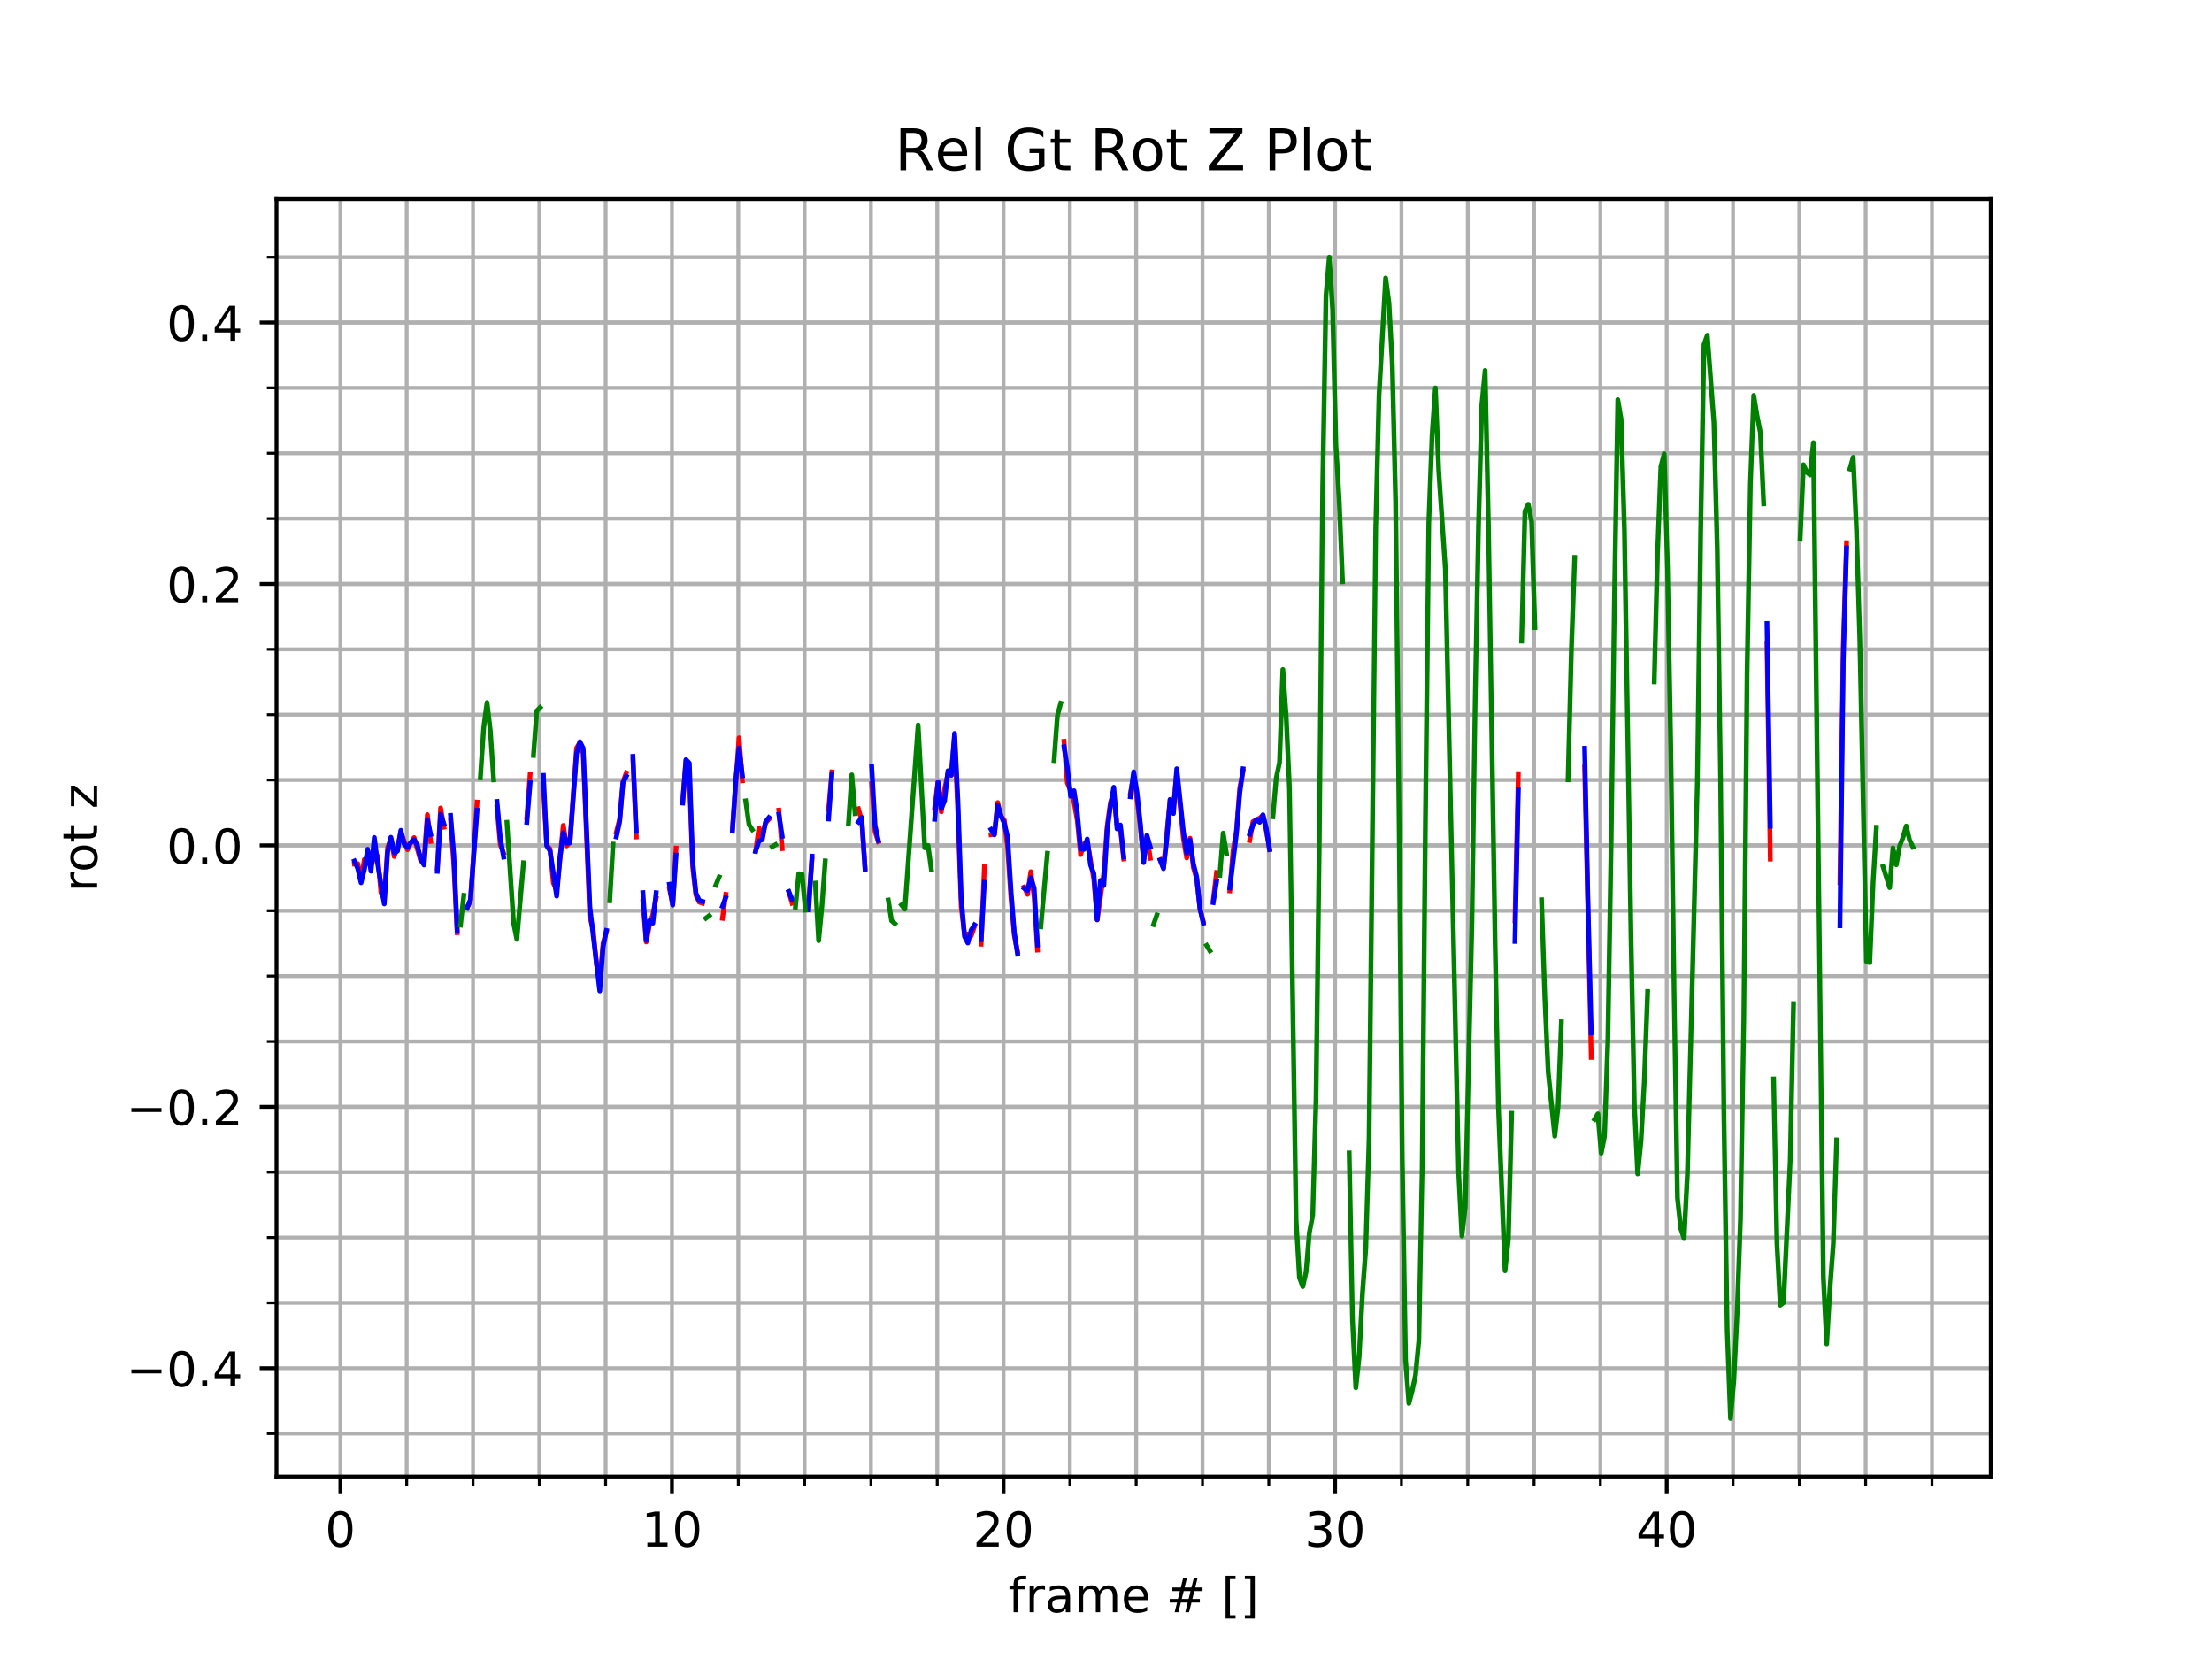 <?xml version="1.0" encoding="utf-8" standalone="no"?>
<!DOCTYPE svg PUBLIC "-//W3C//DTD SVG 1.1//EN"
  "http://www.w3.org/Graphics/SVG/1.1/DTD/svg11.dtd">
<!-- Created with matplotlib (http://matplotlib.org/) -->
<svg height="345.6pt" version="1.1" viewBox="0 0 460.8 345.6" width="460.8pt" xmlns="http://www.w3.org/2000/svg" xmlns:xlink="http://www.w3.org/1999/xlink">
 <defs>
  <style type="text/css">
*{stroke-linecap:butt;stroke-linejoin:round;}
  </style>
 </defs>
 <g id="figure_1">
  <g id="patch_1">
   <path d="M 0 345.6 
L 460.8 345.6 
L 460.8 0 
L 0 0 
z
" style="fill:#ffffff;"/>
  </g>
  <g id="axes_1">
   <g id="patch_2">
    <path d="M 57.6 307.584 
L 414.72 307.584 
L 414.72 41.472 
L 57.6 41.472 
z
" style="fill:#ffffff;"/>
   </g>
   <g id="matplotlib.axis_1">
    <g id="xtick_1">
     <g id="line2d_1">
      <path clip-path="url(#pcfa38ef8a1)" d="M 70.908 307.584 
L 70.908 41.472 
" style="fill:none;stroke:#b0b0b0;stroke-linecap:square;stroke-width:0.8;"/>
     </g>
     <g id="line2d_2">
      <defs>
       <path d="M 0 0 
L 0 3.5 
" id="mbe4651a241" style="stroke:#000000;stroke-width:0.8;"/>
      </defs>
      <g>
       <use style="stroke:#000000;stroke-width:0.8;" x="70.908" xlink:href="#mbe4651a241" y="307.584"/>
      </g>
     </g>
     <g id="text_1">
      <!-- 0 -->
      <defs>
       <path d="M 31.781 66.406 
Q 24.172 66.406 20.328 58.906 
Q 16.5 51.422 16.5 36.375 
Q 16.5 21.391 20.328 13.891 
Q 24.172 6.391 31.781 6.391 
Q 39.453 6.391 43.281 13.891 
Q 47.125 21.391 47.125 36.375 
Q 47.125 51.422 43.281 58.906 
Q 39.453 66.406 31.781 66.406 
z
M 31.781 74.219 
Q 44.047 74.219 50.516 64.516 
Q 56.984 54.828 56.984 36.375 
Q 56.984 17.969 50.516 8.266 
Q 44.047 -1.422 31.781 -1.422 
Q 19.531 -1.422 13.062 8.266 
Q 6.594 17.969 6.594 36.375 
Q 6.594 54.828 13.062 64.516 
Q 19.531 74.219 31.781 74.219 
z
" id="DejaVuSans-30"/>
      </defs>
      <g transform="translate(67.726 322.182)scale(0.1 -0.1)">
       <use xlink:href="#DejaVuSans-30"/>
      </g>
     </g>
    </g>
    <g id="xtick_2">
     <g id="line2d_3">
      <path clip-path="url(#pcfa38ef8a1)" d="M 139.982 307.584 
L 139.982 41.472 
" style="fill:none;stroke:#b0b0b0;stroke-linecap:square;stroke-width:0.8;"/>
     </g>
     <g id="line2d_4">
      <g>
       <use style="stroke:#000000;stroke-width:0.8;" x="139.982" xlink:href="#mbe4651a241" y="307.584"/>
      </g>
     </g>
     <g id="text_2">
      <!-- 10 -->
      <defs>
       <path d="M 12.406 8.297 
L 28.516 8.297 
L 28.516 63.922 
L 10.984 60.406 
L 10.984 69.391 
L 28.422 72.906 
L 38.281 72.906 
L 38.281 8.297 
L 54.391 8.297 
L 54.391 0 
L 12.406 0 
z
" id="DejaVuSans-31"/>
      </defs>
      <g transform="translate(133.619 322.182)scale(0.1 -0.1)">
       <use xlink:href="#DejaVuSans-31"/>
       <use x="63.623" xlink:href="#DejaVuSans-30"/>
      </g>
     </g>
    </g>
    <g id="xtick_3">
     <g id="line2d_5">
      <path clip-path="url(#pcfa38ef8a1)" d="M 209.056 307.584 
L 209.056 41.472 
" style="fill:none;stroke:#b0b0b0;stroke-linecap:square;stroke-width:0.8;"/>
     </g>
     <g id="line2d_6">
      <g>
       <use style="stroke:#000000;stroke-width:0.8;" x="209.056" xlink:href="#mbe4651a241" y="307.584"/>
      </g>
     </g>
     <g id="text_3">
      <!-- 20 -->
      <defs>
       <path d="M 19.188 8.297 
L 53.609 8.297 
L 53.609 0 
L 7.328 0 
L 7.328 8.297 
Q 12.938 14.109 22.625 23.891 
Q 32.328 33.688 34.812 36.531 
Q 39.547 41.844 41.422 45.531 
Q 43.312 49.219 43.312 52.781 
Q 43.312 58.594 39.234 62.25 
Q 35.156 65.922 28.609 65.922 
Q 23.969 65.922 18.812 64.312 
Q 13.672 62.703 7.812 59.422 
L 7.812 69.391 
Q 13.766 71.781 18.938 73 
Q 24.125 74.219 28.422 74.219 
Q 39.75 74.219 46.484 68.547 
Q 53.219 62.891 53.219 53.422 
Q 53.219 48.922 51.531 44.891 
Q 49.859 40.875 45.406 35.406 
Q 44.188 33.984 37.641 27.219 
Q 31.109 20.453 19.188 8.297 
z
" id="DejaVuSans-32"/>
      </defs>
      <g transform="translate(202.694 322.182)scale(0.1 -0.1)">
       <use xlink:href="#DejaVuSans-32"/>
       <use x="63.623" xlink:href="#DejaVuSans-30"/>
      </g>
     </g>
    </g>
    <g id="xtick_4">
     <g id="line2d_7">
      <path clip-path="url(#pcfa38ef8a1)" d="M 278.131 307.584 
L 278.131 41.472 
" style="fill:none;stroke:#b0b0b0;stroke-linecap:square;stroke-width:0.8;"/>
     </g>
     <g id="line2d_8">
      <g>
       <use style="stroke:#000000;stroke-width:0.8;" x="278.131" xlink:href="#mbe4651a241" y="307.584"/>
      </g>
     </g>
     <g id="text_4">
      <!-- 30 -->
      <defs>
       <path d="M 40.578 39.312 
Q 47.656 37.797 51.625 33 
Q 55.609 28.219 55.609 21.188 
Q 55.609 10.406 48.188 4.484 
Q 40.766 -1.422 27.094 -1.422 
Q 22.516 -1.422 17.656 -0.516 
Q 12.797 0.391 7.625 2.203 
L 7.625 11.719 
Q 11.719 9.328 16.594 8.109 
Q 21.484 6.891 26.812 6.891 
Q 36.078 6.891 40.938 10.547 
Q 45.797 14.203 45.797 21.188 
Q 45.797 27.641 41.281 31.266 
Q 36.766 34.906 28.719 34.906 
L 20.219 34.906 
L 20.219 43.016 
L 29.109 43.016 
Q 36.375 43.016 40.234 45.922 
Q 44.094 48.828 44.094 54.297 
Q 44.094 59.906 40.109 62.906 
Q 36.141 65.922 28.719 65.922 
Q 24.656 65.922 20.016 65.031 
Q 15.375 64.156 9.812 62.312 
L 9.812 71.094 
Q 15.438 72.656 20.344 73.438 
Q 25.25 74.219 29.594 74.219 
Q 40.828 74.219 47.359 69.109 
Q 53.906 64.016 53.906 55.328 
Q 53.906 49.266 50.438 45.094 
Q 46.969 40.922 40.578 39.312 
z
" id="DejaVuSans-33"/>
      </defs>
      <g transform="translate(271.768 322.182)scale(0.1 -0.1)">
       <use xlink:href="#DejaVuSans-33"/>
       <use x="63.623" xlink:href="#DejaVuSans-30"/>
      </g>
     </g>
    </g>
    <g id="xtick_5">
     <g id="line2d_9">
      <path clip-path="url(#pcfa38ef8a1)" d="M 347.205 307.584 
L 347.205 41.472 
" style="fill:none;stroke:#b0b0b0;stroke-linecap:square;stroke-width:0.8;"/>
     </g>
     <g id="line2d_10">
      <g>
       <use style="stroke:#000000;stroke-width:0.8;" x="347.205" xlink:href="#mbe4651a241" y="307.584"/>
      </g>
     </g>
     <g id="text_5">
      <!-- 40 -->
      <defs>
       <path d="M 37.797 64.312 
L 12.891 25.391 
L 37.797 25.391 
z
M 35.203 72.906 
L 47.609 72.906 
L 47.609 25.391 
L 58.016 25.391 
L 58.016 17.188 
L 47.609 17.188 
L 47.609 0 
L 37.797 0 
L 37.797 17.188 
L 4.891 17.188 
L 4.891 26.703 
z
" id="DejaVuSans-34"/>
      </defs>
      <g transform="translate(340.843 322.182)scale(0.1 -0.1)">
       <use xlink:href="#DejaVuSans-34"/>
       <use x="63.623" xlink:href="#DejaVuSans-30"/>
      </g>
     </g>
    </g>
    <g id="xtick_6">
     <g id="line2d_11">
      <path clip-path="url(#pcfa38ef8a1)" d="M 84.722 307.584 
L 84.722 41.472 
" style="fill:none;stroke:#b0b0b0;stroke-linecap:square;stroke-width:0.8;"/>
     </g>
     <g id="line2d_12">
      <defs>
       <path d="M 0 0 
L 0 2 
" id="m35c9cdc1fa" style="stroke:#000000;stroke-width:0.6;"/>
      </defs>
      <g>
       <use style="stroke:#000000;stroke-width:0.6;" x="84.722" xlink:href="#m35c9cdc1fa" y="307.584"/>
      </g>
     </g>
    </g>
    <g id="xtick_7">
     <g id="line2d_13">
      <path clip-path="url(#pcfa38ef8a1)" d="M 98.537 307.584 
L 98.537 41.472 
" style="fill:none;stroke:#b0b0b0;stroke-linecap:square;stroke-width:0.8;"/>
     </g>
     <g id="line2d_14">
      <g>
       <use style="stroke:#000000;stroke-width:0.6;" x="98.537" xlink:href="#m35c9cdc1fa" y="307.584"/>
      </g>
     </g>
    </g>
    <g id="xtick_8">
     <g id="line2d_15">
      <path clip-path="url(#pcfa38ef8a1)" d="M 112.352 307.584 
L 112.352 41.472 
" style="fill:none;stroke:#b0b0b0;stroke-linecap:square;stroke-width:0.8;"/>
     </g>
     <g id="line2d_16">
      <g>
       <use style="stroke:#000000;stroke-width:0.6;" x="112.352" xlink:href="#m35c9cdc1fa" y="307.584"/>
      </g>
     </g>
    </g>
    <g id="xtick_9">
     <g id="line2d_17">
      <path clip-path="url(#pcfa38ef8a1)" d="M 126.167 307.584 
L 126.167 41.472 
" style="fill:none;stroke:#b0b0b0;stroke-linecap:square;stroke-width:0.8;"/>
     </g>
     <g id="line2d_18">
      <g>
       <use style="stroke:#000000;stroke-width:0.6;" x="126.167" xlink:href="#m35c9cdc1fa" y="307.584"/>
      </g>
     </g>
    </g>
    <g id="xtick_10">
     <g id="line2d_19">
      <path clip-path="url(#pcfa38ef8a1)" d="M 153.797 307.584 
L 153.797 41.472 
" style="fill:none;stroke:#b0b0b0;stroke-linecap:square;stroke-width:0.8;"/>
     </g>
     <g id="line2d_20">
      <g>
       <use style="stroke:#000000;stroke-width:0.6;" x="153.797" xlink:href="#m35c9cdc1fa" y="307.584"/>
      </g>
     </g>
    </g>
    <g id="xtick_11">
     <g id="line2d_21">
      <path clip-path="url(#pcfa38ef8a1)" d="M 167.612 307.584 
L 167.612 41.472 
" style="fill:none;stroke:#b0b0b0;stroke-linecap:square;stroke-width:0.8;"/>
     </g>
     <g id="line2d_22">
      <g>
       <use style="stroke:#000000;stroke-width:0.6;" x="167.612" xlink:href="#m35c9cdc1fa" y="307.584"/>
      </g>
     </g>
    </g>
    <g id="xtick_12">
     <g id="line2d_23">
      <path clip-path="url(#pcfa38ef8a1)" d="M 181.427 307.584 
L 181.427 41.472 
" style="fill:none;stroke:#b0b0b0;stroke-linecap:square;stroke-width:0.8;"/>
     </g>
     <g id="line2d_24">
      <g>
       <use style="stroke:#000000;stroke-width:0.6;" x="181.427" xlink:href="#m35c9cdc1fa" y="307.584"/>
      </g>
     </g>
    </g>
    <g id="xtick_13">
     <g id="line2d_25">
      <path clip-path="url(#pcfa38ef8a1)" d="M 195.241 307.584 
L 195.241 41.472 
" style="fill:none;stroke:#b0b0b0;stroke-linecap:square;stroke-width:0.8;"/>
     </g>
     <g id="line2d_26">
      <g>
       <use style="stroke:#000000;stroke-width:0.6;" x="195.241" xlink:href="#m35c9cdc1fa" y="307.584"/>
      </g>
     </g>
    </g>
    <g id="xtick_14">
     <g id="line2d_27">
      <path clip-path="url(#pcfa38ef8a1)" d="M 222.871 307.584 
L 222.871 41.472 
" style="fill:none;stroke:#b0b0b0;stroke-linecap:square;stroke-width:0.8;"/>
     </g>
     <g id="line2d_28">
      <g>
       <use style="stroke:#000000;stroke-width:0.6;" x="222.871" xlink:href="#m35c9cdc1fa" y="307.584"/>
      </g>
     </g>
    </g>
    <g id="xtick_15">
     <g id="line2d_29">
      <path clip-path="url(#pcfa38ef8a1)" d="M 236.686 307.584 
L 236.686 41.472 
" style="fill:none;stroke:#b0b0b0;stroke-linecap:square;stroke-width:0.8;"/>
     </g>
     <g id="line2d_30">
      <g>
       <use style="stroke:#000000;stroke-width:0.6;" x="236.686" xlink:href="#m35c9cdc1fa" y="307.584"/>
      </g>
     </g>
    </g>
    <g id="xtick_16">
     <g id="line2d_31">
      <path clip-path="url(#pcfa38ef8a1)" d="M 250.501 307.584 
L 250.501 41.472 
" style="fill:none;stroke:#b0b0b0;stroke-linecap:square;stroke-width:0.8;"/>
     </g>
     <g id="line2d_32">
      <g>
       <use style="stroke:#000000;stroke-width:0.6;" x="250.501" xlink:href="#m35c9cdc1fa" y="307.584"/>
      </g>
     </g>
    </g>
    <g id="xtick_17">
     <g id="line2d_33">
      <path clip-path="url(#pcfa38ef8a1)" d="M 264.316 307.584 
L 264.316 41.472 
" style="fill:none;stroke:#b0b0b0;stroke-linecap:square;stroke-width:0.8;"/>
     </g>
     <g id="line2d_34">
      <g>
       <use style="stroke:#000000;stroke-width:0.6;" x="264.316" xlink:href="#m35c9cdc1fa" y="307.584"/>
      </g>
     </g>
    </g>
    <g id="xtick_18">
     <g id="line2d_35">
      <path clip-path="url(#pcfa38ef8a1)" d="M 291.946 307.584 
L 291.946 41.472 
" style="fill:none;stroke:#b0b0b0;stroke-linecap:square;stroke-width:0.8;"/>
     </g>
     <g id="line2d_36">
      <g>
       <use style="stroke:#000000;stroke-width:0.6;" x="291.946" xlink:href="#m35c9cdc1fa" y="307.584"/>
      </g>
     </g>
    </g>
    <g id="xtick_19">
     <g id="line2d_37">
      <path clip-path="url(#pcfa38ef8a1)" d="M 305.76 307.584 
L 305.76 41.472 
" style="fill:none;stroke:#b0b0b0;stroke-linecap:square;stroke-width:0.8;"/>
     </g>
     <g id="line2d_38">
      <g>
       <use style="stroke:#000000;stroke-width:0.6;" x="305.76" xlink:href="#m35c9cdc1fa" y="307.584"/>
      </g>
     </g>
    </g>
    <g id="xtick_20">
     <g id="line2d_39">
      <path clip-path="url(#pcfa38ef8a1)" d="M 319.575 307.584 
L 319.575 41.472 
" style="fill:none;stroke:#b0b0b0;stroke-linecap:square;stroke-width:0.8;"/>
     </g>
     <g id="line2d_40">
      <g>
       <use style="stroke:#000000;stroke-width:0.6;" x="319.575" xlink:href="#m35c9cdc1fa" y="307.584"/>
      </g>
     </g>
    </g>
    <g id="xtick_21">
     <g id="line2d_41">
      <path clip-path="url(#pcfa38ef8a1)" d="M 333.39 307.584 
L 333.39 41.472 
" style="fill:none;stroke:#b0b0b0;stroke-linecap:square;stroke-width:0.8;"/>
     </g>
     <g id="line2d_42">
      <g>
       <use style="stroke:#000000;stroke-width:0.6;" x="333.39" xlink:href="#m35c9cdc1fa" y="307.584"/>
      </g>
     </g>
    </g>
    <g id="xtick_22">
     <g id="line2d_43">
      <path clip-path="url(#pcfa38ef8a1)" d="M 361.02 307.584 
L 361.02 41.472 
" style="fill:none;stroke:#b0b0b0;stroke-linecap:square;stroke-width:0.8;"/>
     </g>
     <g id="line2d_44">
      <g>
       <use style="stroke:#000000;stroke-width:0.6;" x="361.02" xlink:href="#m35c9cdc1fa" y="307.584"/>
      </g>
     </g>
    </g>
    <g id="xtick_23">
     <g id="line2d_45">
      <path clip-path="url(#pcfa38ef8a1)" d="M 374.835 307.584 
L 374.835 41.472 
" style="fill:none;stroke:#b0b0b0;stroke-linecap:square;stroke-width:0.8;"/>
     </g>
     <g id="line2d_46">
      <g>
       <use style="stroke:#000000;stroke-width:0.6;" x="374.835" xlink:href="#m35c9cdc1fa" y="307.584"/>
      </g>
     </g>
    </g>
    <g id="xtick_24">
     <g id="line2d_47">
      <path clip-path="url(#pcfa38ef8a1)" d="M 388.65 307.584 
L 388.65 41.472 
" style="fill:none;stroke:#b0b0b0;stroke-linecap:square;stroke-width:0.8;"/>
     </g>
     <g id="line2d_48">
      <g>
       <use style="stroke:#000000;stroke-width:0.6;" x="388.65" xlink:href="#m35c9cdc1fa" y="307.584"/>
      </g>
     </g>
    </g>
    <g id="xtick_25">
     <g id="line2d_49">
      <path clip-path="url(#pcfa38ef8a1)" d="M 402.464 307.584 
L 402.464 41.472 
" style="fill:none;stroke:#b0b0b0;stroke-linecap:square;stroke-width:0.8;"/>
     </g>
     <g id="line2d_50">
      <g>
       <use style="stroke:#000000;stroke-width:0.6;" x="402.464" xlink:href="#m35c9cdc1fa" y="307.584"/>
      </g>
     </g>
    </g>
    <g id="text_6">
     <!-- frame # [] -->
     <defs>
      <path d="M 37.109 75.984 
L 37.109 68.5 
L 28.516 68.5 
Q 23.688 68.5 21.797 66.547 
Q 19.922 64.594 19.922 59.516 
L 19.922 54.688 
L 34.719 54.688 
L 34.719 47.703 
L 19.922 47.703 
L 19.922 0 
L 10.891 0 
L 10.891 47.703 
L 2.297 47.703 
L 2.297 54.688 
L 10.891 54.688 
L 10.891 58.5 
Q 10.891 67.625 15.141 71.797 
Q 19.391 75.984 28.609 75.984 
z
" id="DejaVuSans-66"/>
      <path d="M 41.109 46.297 
Q 39.594 47.172 37.812 47.578 
Q 36.031 48 33.891 48 
Q 26.266 48 22.188 43.047 
Q 18.109 38.094 18.109 28.812 
L 18.109 0 
L 9.078 0 
L 9.078 54.688 
L 18.109 54.688 
L 18.109 46.188 
Q 20.953 51.172 25.484 53.578 
Q 30.031 56 36.531 56 
Q 37.453 56 38.578 55.875 
Q 39.703 55.766 41.062 55.516 
z
" id="DejaVuSans-72"/>
      <path d="M 34.281 27.484 
Q 23.391 27.484 19.188 25 
Q 14.984 22.516 14.984 16.5 
Q 14.984 11.719 18.141 8.906 
Q 21.297 6.109 26.703 6.109 
Q 34.188 6.109 38.703 11.406 
Q 43.219 16.703 43.219 25.484 
L 43.219 27.484 
z
M 52.203 31.203 
L 52.203 0 
L 43.219 0 
L 43.219 8.297 
Q 40.141 3.328 35.547 0.953 
Q 30.953 -1.422 24.312 -1.422 
Q 15.922 -1.422 10.953 3.297 
Q 6 8.016 6 15.922 
Q 6 25.141 12.172 29.828 
Q 18.359 34.516 30.609 34.516 
L 43.219 34.516 
L 43.219 35.406 
Q 43.219 41.609 39.141 45 
Q 35.062 48.391 27.688 48.391 
Q 23 48.391 18.547 47.266 
Q 14.109 46.141 10.016 43.891 
L 10.016 52.203 
Q 14.938 54.109 19.578 55.047 
Q 24.219 56 28.609 56 
Q 40.484 56 46.344 49.844 
Q 52.203 43.703 52.203 31.203 
z
" id="DejaVuSans-61"/>
      <path d="M 52 44.188 
Q 55.375 50.25 60.062 53.125 
Q 64.75 56 71.094 56 
Q 79.641 56 84.281 50.016 
Q 88.922 44.047 88.922 33.016 
L 88.922 0 
L 79.891 0 
L 79.891 32.719 
Q 79.891 40.578 77.094 44.375 
Q 74.312 48.188 68.609 48.188 
Q 61.625 48.188 57.562 43.547 
Q 53.516 38.922 53.516 30.906 
L 53.516 0 
L 44.484 0 
L 44.484 32.719 
Q 44.484 40.625 41.703 44.406 
Q 38.922 48.188 33.109 48.188 
Q 26.219 48.188 22.156 43.531 
Q 18.109 38.875 18.109 30.906 
L 18.109 0 
L 9.078 0 
L 9.078 54.688 
L 18.109 54.688 
L 18.109 46.188 
Q 21.188 51.219 25.484 53.609 
Q 29.781 56 35.688 56 
Q 41.656 56 45.828 52.969 
Q 50 49.953 52 44.188 
z
" id="DejaVuSans-6d"/>
      <path d="M 56.203 29.594 
L 56.203 25.203 
L 14.891 25.203 
Q 15.484 15.922 20.484 11.062 
Q 25.484 6.203 34.422 6.203 
Q 39.594 6.203 44.453 7.469 
Q 49.312 8.734 54.109 11.281 
L 54.109 2.781 
Q 49.266 0.734 44.188 -0.344 
Q 39.109 -1.422 33.891 -1.422 
Q 20.797 -1.422 13.156 6.188 
Q 5.516 13.812 5.516 26.812 
Q 5.516 40.234 12.766 48.109 
Q 20.016 56 32.328 56 
Q 43.359 56 49.781 48.891 
Q 56.203 41.797 56.203 29.594 
z
M 47.219 32.234 
Q 47.125 39.594 43.094 43.984 
Q 39.062 48.391 32.422 48.391 
Q 24.906 48.391 20.391 44.141 
Q 15.875 39.891 15.188 32.172 
z
" id="DejaVuSans-65"/>
      <path id="DejaVuSans-20"/>
      <path d="M 51.125 44 
L 36.922 44 
L 32.812 27.688 
L 47.125 27.688 
z
M 43.797 71.781 
L 38.719 51.516 
L 52.984 51.516 
L 58.109 71.781 
L 65.922 71.781 
L 60.891 51.516 
L 76.125 51.516 
L 76.125 44 
L 58.984 44 
L 54.984 27.688 
L 70.516 27.688 
L 70.516 20.219 
L 53.078 20.219 
L 48 0 
L 40.188 0 
L 45.219 20.219 
L 30.906 20.219 
L 25.875 0 
L 18.016 0 
L 23.094 20.219 
L 7.719 20.219 
L 7.719 27.688 
L 24.906 27.688 
L 29 44 
L 13.281 44 
L 13.281 51.516 
L 30.906 51.516 
L 35.891 71.781 
z
" id="DejaVuSans-23"/>
      <path d="M 8.594 75.984 
L 29.297 75.984 
L 29.297 69 
L 17.578 69 
L 17.578 -6.203 
L 29.297 -6.203 
L 29.297 -13.188 
L 8.594 -13.188 
z
" id="DejaVuSans-5b"/>
      <path d="M 30.422 75.984 
L 30.422 -13.188 
L 9.719 -13.188 
L 9.719 -6.203 
L 21.391 -6.203 
L 21.391 69 
L 9.719 69 
L 9.719 75.984 
z
" id="DejaVuSans-5d"/>
     </defs>
     <g transform="translate(210.064 335.861)scale(0.1 -0.1)">
      <use xlink:href="#DejaVuSans-66"/>
      <use x="35.205" xlink:href="#DejaVuSans-72"/>
      <use x="76.318" xlink:href="#DejaVuSans-61"/>
      <use x="137.598" xlink:href="#DejaVuSans-6d"/>
      <use x="235.01" xlink:href="#DejaVuSans-65"/>
      <use x="296.533" xlink:href="#DejaVuSans-20"/>
      <use x="328.32" xlink:href="#DejaVuSans-23"/>
      <use x="412.109" xlink:href="#DejaVuSans-20"/>
      <use x="443.896" xlink:href="#DejaVuSans-5b"/>
      <use x="482.91" xlink:href="#DejaVuSans-5d"/>
     </g>
    </g>
   </g>
   <g id="matplotlib.axis_2">
    <g id="ytick_1">
     <g id="line2d_51">
      <path clip-path="url(#pcfa38ef8a1)" d="M 57.6 285.031 
L 414.72 285.031 
" style="fill:none;stroke:#b0b0b0;stroke-linecap:square;stroke-width:0.8;"/>
     </g>
     <g id="line2d_52">
      <defs>
       <path d="M 0 0 
L -3.5 0 
" id="mb60512ef6a" style="stroke:#000000;stroke-width:0.8;"/>
      </defs>
      <g>
       <use style="stroke:#000000;stroke-width:0.8;" x="57.6" xlink:href="#mb60512ef6a" y="285.031"/>
      </g>
     </g>
     <g id="text_7">
      <!-- −0.4 -->
      <defs>
       <path d="M 10.594 35.5 
L 73.188 35.5 
L 73.188 27.203 
L 10.594 27.203 
z
" id="DejaVuSans-2212"/>
       <path d="M 10.688 12.406 
L 21 12.406 
L 21 0 
L 10.688 0 
z
" id="DejaVuSans-2e"/>
      </defs>
      <g transform="translate(26.317 288.831)scale(0.1 -0.1)">
       <use xlink:href="#DejaVuSans-2212"/>
       <use x="83.789" xlink:href="#DejaVuSans-30"/>
       <use x="147.412" xlink:href="#DejaVuSans-2e"/>
       <use x="179.199" xlink:href="#DejaVuSans-34"/>
      </g>
     </g>
    </g>
    <g id="ytick_2">
     <g id="line2d_53">
      <path clip-path="url(#pcfa38ef8a1)" d="M 57.6 230.571 
L 414.72 230.571 
" style="fill:none;stroke:#b0b0b0;stroke-linecap:square;stroke-width:0.8;"/>
     </g>
     <g id="line2d_54">
      <g>
       <use style="stroke:#000000;stroke-width:0.8;" x="57.6" xlink:href="#mb60512ef6a" y="230.571"/>
      </g>
     </g>
     <g id="text_8">
      <!-- −0.2 -->
      <g transform="translate(26.317 234.37)scale(0.1 -0.1)">
       <use xlink:href="#DejaVuSans-2212"/>
       <use x="83.789" xlink:href="#DejaVuSans-30"/>
       <use x="147.412" xlink:href="#DejaVuSans-2e"/>
       <use x="179.199" xlink:href="#DejaVuSans-32"/>
      </g>
     </g>
    </g>
    <g id="ytick_3">
     <g id="line2d_55">
      <path clip-path="url(#pcfa38ef8a1)" d="M 57.6 176.111 
L 414.72 176.111 
" style="fill:none;stroke:#b0b0b0;stroke-linecap:square;stroke-width:0.8;"/>
     </g>
     <g id="line2d_56">
      <g>
       <use style="stroke:#000000;stroke-width:0.8;" x="57.6" xlink:href="#mb60512ef6a" y="176.111"/>
      </g>
     </g>
     <g id="text_9">
      <!-- 0.0 -->
      <g transform="translate(34.697 179.91)scale(0.1 -0.1)">
       <use xlink:href="#DejaVuSans-30"/>
       <use x="63.623" xlink:href="#DejaVuSans-2e"/>
       <use x="95.41" xlink:href="#DejaVuSans-30"/>
      </g>
     </g>
    </g>
    <g id="ytick_4">
     <g id="line2d_57">
      <path clip-path="url(#pcfa38ef8a1)" d="M 57.6 121.651 
L 414.72 121.651 
" style="fill:none;stroke:#b0b0b0;stroke-linecap:square;stroke-width:0.8;"/>
     </g>
     <g id="line2d_58">
      <g>
       <use style="stroke:#000000;stroke-width:0.8;" x="57.6" xlink:href="#mb60512ef6a" y="121.651"/>
      </g>
     </g>
     <g id="text_10">
      <!-- 0.2 -->
      <g transform="translate(34.697 125.45)scale(0.1 -0.1)">
       <use xlink:href="#DejaVuSans-30"/>
       <use x="63.623" xlink:href="#DejaVuSans-2e"/>
       <use x="95.41" xlink:href="#DejaVuSans-32"/>
      </g>
     </g>
    </g>
    <g id="ytick_5">
     <g id="line2d_59">
      <path clip-path="url(#pcfa38ef8a1)" d="M 57.6 67.19 
L 414.72 67.19 
" style="fill:none;stroke:#b0b0b0;stroke-linecap:square;stroke-width:0.8;"/>
     </g>
     <g id="line2d_60">
      <g>
       <use style="stroke:#000000;stroke-width:0.8;" x="57.6" xlink:href="#mb60512ef6a" y="67.19"/>
      </g>
     </g>
     <g id="text_11">
      <!-- 0.4 -->
      <g transform="translate(34.697 70.989)scale(0.1 -0.1)">
       <use xlink:href="#DejaVuSans-30"/>
       <use x="63.623" xlink:href="#DejaVuSans-2e"/>
       <use x="95.41" xlink:href="#DejaVuSans-34"/>
      </g>
     </g>
    </g>
    <g id="ytick_6">
     <g id="line2d_61">
      <path clip-path="url(#pcfa38ef8a1)" d="M 57.6 298.646 
L 414.72 298.646 
" style="fill:none;stroke:#b0b0b0;stroke-linecap:square;stroke-width:0.8;"/>
     </g>
     <g id="line2d_62">
      <defs>
       <path d="M 0 0 
L -2 0 
" id="m1d904c7598" style="stroke:#000000;stroke-width:0.6;"/>
      </defs>
      <g>
       <use style="stroke:#000000;stroke-width:0.6;" x="57.6" xlink:href="#m1d904c7598" y="298.646"/>
      </g>
     </g>
    </g>
    <g id="ytick_7">
     <g id="line2d_63">
      <path clip-path="url(#pcfa38ef8a1)" d="M 57.6 271.416 
L 414.72 271.416 
" style="fill:none;stroke:#b0b0b0;stroke-linecap:square;stroke-width:0.8;"/>
     </g>
     <g id="line2d_64">
      <g>
       <use style="stroke:#000000;stroke-width:0.6;" x="57.6" xlink:href="#m1d904c7598" y="271.416"/>
      </g>
     </g>
    </g>
    <g id="ytick_8">
     <g id="line2d_65">
      <path clip-path="url(#pcfa38ef8a1)" d="M 57.6 257.801 
L 414.72 257.801 
" style="fill:none;stroke:#b0b0b0;stroke-linecap:square;stroke-width:0.8;"/>
     </g>
     <g id="line2d_66">
      <g>
       <use style="stroke:#000000;stroke-width:0.6;" x="57.6" xlink:href="#m1d904c7598" y="257.801"/>
      </g>
     </g>
    </g>
    <g id="ytick_9">
     <g id="line2d_67">
      <path clip-path="url(#pcfa38ef8a1)" d="M 57.6 244.186 
L 414.72 244.186 
" style="fill:none;stroke:#b0b0b0;stroke-linecap:square;stroke-width:0.8;"/>
     </g>
     <g id="line2d_68">
      <g>
       <use style="stroke:#000000;stroke-width:0.6;" x="57.6" xlink:href="#m1d904c7598" y="244.186"/>
      </g>
     </g>
    </g>
    <g id="ytick_10">
     <g id="line2d_69">
      <path clip-path="url(#pcfa38ef8a1)" d="M 57.6 230.571 
L 414.72 230.571 
" style="fill:none;stroke:#b0b0b0;stroke-linecap:square;stroke-width:0.8;"/>
     </g>
     <g id="line2d_70">
      <g>
       <use style="stroke:#000000;stroke-width:0.6;" x="57.6" xlink:href="#m1d904c7598" y="230.571"/>
      </g>
     </g>
    </g>
    <g id="ytick_11">
     <g id="line2d_71">
      <path clip-path="url(#pcfa38ef8a1)" d="M 57.6 216.956 
L 414.72 216.956 
" style="fill:none;stroke:#b0b0b0;stroke-linecap:square;stroke-width:0.8;"/>
     </g>
     <g id="line2d_72">
      <g>
       <use style="stroke:#000000;stroke-width:0.6;" x="57.6" xlink:href="#m1d904c7598" y="216.956"/>
      </g>
     </g>
    </g>
    <g id="ytick_12">
     <g id="line2d_73">
      <path clip-path="url(#pcfa38ef8a1)" d="M 57.6 203.341 
L 414.72 203.341 
" style="fill:none;stroke:#b0b0b0;stroke-linecap:square;stroke-width:0.8;"/>
     </g>
     <g id="line2d_74">
      <g>
       <use style="stroke:#000000;stroke-width:0.6;" x="57.6" xlink:href="#m1d904c7598" y="203.341"/>
      </g>
     </g>
    </g>
    <g id="ytick_13">
     <g id="line2d_75">
      <path clip-path="url(#pcfa38ef8a1)" d="M 57.6 189.726 
L 414.72 189.726 
" style="fill:none;stroke:#b0b0b0;stroke-linecap:square;stroke-width:0.8;"/>
     </g>
     <g id="line2d_76">
      <g>
       <use style="stroke:#000000;stroke-width:0.6;" x="57.6" xlink:href="#m1d904c7598" y="189.726"/>
      </g>
     </g>
    </g>
    <g id="ytick_14">
     <g id="line2d_77">
      <path clip-path="url(#pcfa38ef8a1)" d="M 57.6 176.111 
L 414.72 176.111 
" style="fill:none;stroke:#b0b0b0;stroke-linecap:square;stroke-width:0.8;"/>
     </g>
     <g id="line2d_78">
      <g>
       <use style="stroke:#000000;stroke-width:0.6;" x="57.6" xlink:href="#m1d904c7598" y="176.111"/>
      </g>
     </g>
    </g>
    <g id="ytick_15">
     <g id="line2d_79">
      <path clip-path="url(#pcfa38ef8a1)" d="M 57.6 162.496 
L 414.72 162.496 
" style="fill:none;stroke:#b0b0b0;stroke-linecap:square;stroke-width:0.8;"/>
     </g>
     <g id="line2d_80">
      <g>
       <use style="stroke:#000000;stroke-width:0.6;" x="57.6" xlink:href="#m1d904c7598" y="162.496"/>
      </g>
     </g>
    </g>
    <g id="ytick_16">
     <g id="line2d_81">
      <path clip-path="url(#pcfa38ef8a1)" d="M 57.6 148.881 
L 414.72 148.881 
" style="fill:none;stroke:#b0b0b0;stroke-linecap:square;stroke-width:0.8;"/>
     </g>
     <g id="line2d_82">
      <g>
       <use style="stroke:#000000;stroke-width:0.6;" x="57.6" xlink:href="#m1d904c7598" y="148.881"/>
      </g>
     </g>
    </g>
    <g id="ytick_17">
     <g id="line2d_83">
      <path clip-path="url(#pcfa38ef8a1)" d="M 57.6 135.266 
L 414.72 135.266 
" style="fill:none;stroke:#b0b0b0;stroke-linecap:square;stroke-width:0.8;"/>
     </g>
     <g id="line2d_84">
      <g>
       <use style="stroke:#000000;stroke-width:0.6;" x="57.6" xlink:href="#m1d904c7598" y="135.266"/>
      </g>
     </g>
    </g>
    <g id="ytick_18">
     <g id="line2d_85">
      <path clip-path="url(#pcfa38ef8a1)" d="M 57.6 121.651 
L 414.72 121.651 
" style="fill:none;stroke:#b0b0b0;stroke-linecap:square;stroke-width:0.8;"/>
     </g>
     <g id="line2d_86">
      <g>
       <use style="stroke:#000000;stroke-width:0.6;" x="57.6" xlink:href="#m1d904c7598" y="121.651"/>
      </g>
     </g>
    </g>
    <g id="ytick_19">
     <g id="line2d_87">
      <path clip-path="url(#pcfa38ef8a1)" d="M 57.6 108.035 
L 414.72 108.035 
" style="fill:none;stroke:#b0b0b0;stroke-linecap:square;stroke-width:0.8;"/>
     </g>
     <g id="line2d_88">
      <g>
       <use style="stroke:#000000;stroke-width:0.6;" x="57.6" xlink:href="#m1d904c7598" y="108.035"/>
      </g>
     </g>
    </g>
    <g id="ytick_20">
     <g id="line2d_89">
      <path clip-path="url(#pcfa38ef8a1)" d="M 57.6 94.42 
L 414.72 94.42 
" style="fill:none;stroke:#b0b0b0;stroke-linecap:square;stroke-width:0.8;"/>
     </g>
     <g id="line2d_90">
      <g>
       <use style="stroke:#000000;stroke-width:0.6;" x="57.6" xlink:href="#m1d904c7598" y="94.42"/>
      </g>
     </g>
    </g>
    <g id="ytick_21">
     <g id="line2d_91">
      <path clip-path="url(#pcfa38ef8a1)" d="M 57.6 80.805 
L 414.72 80.805 
" style="fill:none;stroke:#b0b0b0;stroke-linecap:square;stroke-width:0.8;"/>
     </g>
     <g id="line2d_92">
      <g>
       <use style="stroke:#000000;stroke-width:0.6;" x="57.6" xlink:href="#m1d904c7598" y="80.805"/>
      </g>
     </g>
    </g>
    <g id="ytick_22">
     <g id="line2d_93">
      <path clip-path="url(#pcfa38ef8a1)" d="M 57.6 67.19 
L 414.72 67.19 
" style="fill:none;stroke:#b0b0b0;stroke-linecap:square;stroke-width:0.8;"/>
     </g>
     <g id="line2d_94">
      <g>
       <use style="stroke:#000000;stroke-width:0.6;" x="57.6" xlink:href="#m1d904c7598" y="67.19"/>
      </g>
     </g>
    </g>
    <g id="ytick_23">
     <g id="line2d_95">
      <path clip-path="url(#pcfa38ef8a1)" d="M 57.6 53.575 
L 414.72 53.575 
" style="fill:none;stroke:#b0b0b0;stroke-linecap:square;stroke-width:0.8;"/>
     </g>
     <g id="line2d_96">
      <g>
       <use style="stroke:#000000;stroke-width:0.6;" x="57.6" xlink:href="#m1d904c7598" y="53.575"/>
      </g>
     </g>
    </g>
    <g id="text_12">
     <!-- rot z -->
     <defs>
      <path d="M 30.609 48.391 
Q 23.391 48.391 19.188 42.75 
Q 14.984 37.109 14.984 27.297 
Q 14.984 17.484 19.156 11.844 
Q 23.344 6.203 30.609 6.203 
Q 37.797 6.203 41.984 11.859 
Q 46.188 17.531 46.188 27.297 
Q 46.188 37.016 41.984 42.703 
Q 37.797 48.391 30.609 48.391 
z
M 30.609 56 
Q 42.328 56 49.016 48.375 
Q 55.719 40.766 55.719 27.297 
Q 55.719 13.875 49.016 6.219 
Q 42.328 -1.422 30.609 -1.422 
Q 18.844 -1.422 12.172 6.219 
Q 5.516 13.875 5.516 27.297 
Q 5.516 40.766 12.172 48.375 
Q 18.844 56 30.609 56 
z
" id="DejaVuSans-6f"/>
      <path d="M 18.312 70.219 
L 18.312 54.688 
L 36.812 54.688 
L 36.812 47.703 
L 18.312 47.703 
L 18.312 18.016 
Q 18.312 11.328 20.141 9.422 
Q 21.969 7.516 27.594 7.516 
L 36.812 7.516 
L 36.812 0 
L 27.594 0 
Q 17.188 0 13.234 3.875 
Q 9.281 7.766 9.281 18.016 
L 9.281 47.703 
L 2.688 47.703 
L 2.688 54.688 
L 9.281 54.688 
L 9.281 70.219 
z
" id="DejaVuSans-74"/>
      <path d="M 5.516 54.688 
L 48.188 54.688 
L 48.188 46.484 
L 14.406 7.172 
L 48.188 7.172 
L 48.188 0 
L 4.297 0 
L 4.297 8.203 
L 38.094 47.516 
L 5.516 47.516 
z
" id="DejaVuSans-7a"/>
     </defs>
     <g transform="translate(20.238 185.815)rotate(-90)scale(0.1 -0.1)">
      <use xlink:href="#DejaVuSans-72"/>
      <use x="41.082" xlink:href="#DejaVuSans-6f"/>
      <use x="102.264" xlink:href="#DejaVuSans-74"/>
      <use x="141.473" xlink:href="#DejaVuSans-20"/>
      <use x="173.26" xlink:href="#DejaVuSans-7a"/>
     </g>
    </g>
   </g>
   <g id="line2d_97">
    <path clip-path="url(#pcfa38ef8a1)" d="M 73.833 179.975 
L 74.523 179.902 
L 75.215 183.315 
L 75.905 179.054 
L 77.283 180.349 
L 77.974 178.564 
L 78.665 178.302 
L 79.356 185.921 
L 80.046 187.37 
L 80.737 176.627 
L 81.428 174.753 
L 82.121 178.424 
L 82.812 176.443 
L 83.503 173.454 
L 84.885 177.003 
L 85.576 175.575 
L 86.267 174.488 
L 87.646 179.328 
L 88.336 179.096 
L 89.027 169.719 
L 89.718 175.289 
M 91.097 180.913 
L 91.788 168.328 
L 92.479 172.31 
M 93.859 170.772 
L 94.55 180.278 
L 95.241 194.288 
M 97.314 189.085 
L 98.005 187.697 
L 99.387 167.101 
M 103.53 168.177 
L 104.221 175.963 
L 104.911 177.685 
M 109.748 170.296 
L 110.439 161.275 
M 113.202 164.173 
L 113.893 176.077 
L 114.583 176.84 
L 115.274 183.925 
L 115.964 185.541 
L 117.346 171.955 
L 118.037 176.219 
L 118.727 175.45 
L 120.109 155.824 
L 120.8 154.714 
L 121.493 157.068 
L 122.874 191.049 
L 123.565 193.607 
L 124.257 200.9 
L 124.947 204.274 
L 125.638 196.524 
L 126.329 194.057 
M 128.398 173.358 
L 129.089 170.589 
L 129.78 162.895 
L 130.471 161.004 
M 131.853 158.094 
L 132.546 174.349 
M 133.927 187.815 
L 134.618 196.224 
L 135.307 192.648 
L 135.997 190.533 
L 136.688 187.119 
M 139.449 185.078 
L 140.14 188.451 
L 140.831 176.694 
M 142.215 166.848 
L 142.906 158.349 
L 143.596 161.358 
L 144.287 180.529 
L 144.978 186.498 
L 145.668 187.935 
L 146.359 188.155 
M 150.502 191.294 
L 151.193 186.321 
M 152.576 172.836 
L 153.957 153.701 
L 154.648 162.658 
M 157.409 177.394 
L 158.1 172.456 
L 158.79 174.107 
L 159.481 171.455 
L 160.172 170.667 
M 162.247 168.771 
L 162.938 176.775 
M 164.318 185.812 
L 165.009 188.153 
M 168.461 187.689 
L 169.152 178.994 
M 172.607 168.616 
L 173.299 160.82 
M 178.823 168.491 
L 179.514 170.93 
L 180.205 180.871 
M 181.589 163.26 
L 182.28 173.161 
L 182.97 175.34 
M 194.71 168.244 
L 195.401 162.828 
L 196.092 169.112 
L 196.782 164.349 
L 197.475 161.18 
L 198.166 161.53 
L 198.857 153.581 
L 199.548 169.447 
L 200.238 188.91 
L 200.93 194.653 
L 201.621 194.587 
L 202.312 194.975 
L 203.002 193.012 
M 204.382 196.681 
L 205.072 180.578 
M 206.454 173.872 
L 207.145 173.778 
L 207.836 167.19 
L 208.526 170.053 
L 209.219 170.859 
L 209.911 176.576 
L 210.601 187.078 
L 211.292 194.808 
L 211.982 198.277 
M 213.363 184.785 
L 214.054 186.304 
L 214.744 181.593 
L 215.434 186.882 
L 216.125 197.916 
M 221.654 154.43 
L 222.345 163.108 
L 223.037 164.738 
L 223.728 166.978 
L 224.418 170.928 
L 225.109 178.025 
L 225.799 175.816 
L 226.49 175.263 
L 227.872 183.182 
L 228.563 191.628 
L 229.944 181.9 
L 230.635 172.214 
L 231.326 167.169 
L 232.017 165.339 
L 232.708 172.005 
L 233.398 172.632 
L 234.089 178.934 
M 235.474 165.352 
L 236.165 161.607 
L 236.856 166.369 
L 237.549 172.156 
L 238.24 178.99 
L 238.93 174.15 
L 239.621 178.785 
M 241.685 179.105 
L 242.376 180.75 
L 243.757 166.586 
L 244.448 168.091 
L 245.139 160.9 
L 246.521 174.634 
L 247.212 178.722 
L 247.903 174.624 
L 248.594 180.684 
L 249.285 183.064 
L 249.976 189.303 
L 250.667 191.956 
M 252.74 187.466 
L 253.431 181.761 
M 256.189 185.577 
L 256.88 177.121 
L 257.57 173.106 
L 258.261 164.169 
L 258.952 160.619 
M 260.335 175.085 
L 261.026 171.158 
L 262.407 170.429 
L 263.098 169.862 
L 263.789 172.973 
L 264.48 176.99 
M 315.597 191.804 
L 316.287 161.179 
M 330.107 159.815 
L 331.489 220.278 
M 368.095 134.155 
L 368.786 178.963 
M 383.293 183.862 
L 383.983 134.737 
L 384.674 113.068 
M 391.579 177.828 
" style="fill:none;stroke:#ff0000;stroke-linecap:square;"/>
   </g>
   <g id="line2d_98">
    <path clip-path="url(#pcfa38ef8a1)" d="M 73.833 179.369 
L 74.523 180.909 
L 75.215 183.896 
L 75.905 181.132 
L 76.593 176.918 
L 77.283 181.493 
L 77.974 174.468 
L 78.665 179.88 
L 80.046 188.304 
L 80.737 177.572 
L 81.428 174.429 
L 82.121 177.674 
L 82.812 177.273 
L 83.503 172.972 
L 84.193 175.829 
L 84.885 176.511 
L 85.576 175.477 
L 86.267 174.91 
L 86.958 176.121 
L 87.646 179.005 
L 88.336 180.193 
L 89.027 170.762 
L 89.718 173.834 
M 91.097 181.508 
L 91.788 169.627 
L 92.479 171.63 
M 93.859 169.871 
L 94.55 178.273 
L 95.241 193.755 
M 97.314 189.148 
L 98.005 187.411 
L 99.387 168.795 
M 103.53 166.965 
L 104.221 174.536 
L 104.911 178.546 
M 109.748 171.304 
L 110.439 163.081 
M 113.202 161.542 
L 113.893 176.194 
L 114.583 177.233 
L 115.964 186.683 
L 116.655 178.711 
L 117.346 173.461 
L 118.037 175.627 
L 118.727 175.568 
L 120.109 156.996 
L 120.8 154.524 
L 121.493 155.905 
L 122.874 188.914 
L 124.947 206.435 
L 125.638 197.258 
L 126.329 193.838 
M 128.398 174.343 
L 129.089 171.124 
L 129.78 163.005 
L 130.471 161.719 
M 131.853 157.569 
L 132.546 173.176 
M 133.927 185.964 
L 134.618 195.877 
L 135.307 191.776 
L 135.997 192.301 
L 136.688 185.981 
M 139.449 184.22 
L 140.14 188.542 
L 140.831 178.13 
M 142.215 167.293 
L 142.906 158.252 
L 143.596 158.986 
L 144.287 179.309 
L 144.978 186.068 
L 145.668 187.609 
L 146.359 187.796 
M 150.502 188.804 
L 151.193 186.975 
M 152.576 173.143 
L 153.267 162.541 
L 153.957 155.823 
L 154.648 161.599 
M 157.409 177.299 
L 158.1 175.212 
L 158.79 174.938 
L 159.481 171.21 
L 160.172 170.327 
M 162.247 169.637 
L 162.938 174.198 
M 164.318 185.734 
L 165.009 187.361 
M 168.461 189.529 
L 169.152 178.36 
M 172.607 170.606 
L 173.299 161.183 
M 178.823 171.241 
L 179.514 170.268 
L 180.205 181.082 
M 181.589 159.708 
L 182.28 171.927 
L 182.97 175.095 
M 194.71 170.66 
L 195.401 162.985 
L 196.092 168.464 
L 196.782 166.76 
L 197.475 160.575 
L 198.166 161.49 
L 198.857 152.79 
L 199.548 166.878 
L 200.238 186.868 
L 200.93 195.088 
L 201.621 196.441 
L 202.312 193.755 
L 203.002 192.665 
M 204.382 195.742 
L 205.072 183.786 
M 206.454 172.79 
L 207.145 173.908 
L 207.836 167.738 
L 208.526 169.957 
L 209.219 171.529 
L 209.911 174.415 
L 210.601 185.463 
L 211.292 194.212 
L 211.982 198.748 
M 213.363 185.039 
L 214.054 185.52 
L 214.744 182.852 
L 215.434 185.05 
L 216.125 196.872 
M 221.654 155.567 
L 222.345 159.882 
L 223.037 165.892 
L 223.728 164.726 
L 224.418 169.268 
L 225.109 176.78 
L 225.799 176.942 
L 226.49 174.788 
L 227.181 180.223 
L 227.872 181.993 
L 228.563 191.596 
L 229.253 183.401 
L 229.944 184.472 
L 230.635 173.041 
L 231.326 167.898 
L 232.017 164.009 
L 232.708 172.668 
L 233.398 171.867 
L 234.089 178.522 
M 235.474 165.974 
L 236.165 160.8 
L 236.856 165.057 
L 237.549 171.602 
L 238.24 179.695 
L 238.93 174.028 
L 239.621 176.431 
M 241.685 179.172 
L 242.376 180.958 
L 243.067 174.781 
L 243.757 166.55 
L 244.448 169.469 
L 245.139 160.158 
L 246.521 173.218 
L 247.212 177.729 
L 247.903 174.989 
L 248.594 179.891 
L 249.285 182.65 
L 249.976 189.294 
L 250.667 192.307 
M 252.74 188.023 
L 253.431 183.639 
M 256.189 184.965 
L 257.57 173.665 
L 258.261 165.213 
L 258.952 160.177 
M 260.335 173.753 
L 261.026 171.85 
L 261.717 170.741 
L 262.407 171.295 
L 263.098 169.741 
L 263.789 172.587 
L 264.48 176.96 
M 315.597 196.109 
L 316.287 164.542 
M 330.107 155.887 
L 330.798 188.133 
L 331.489 215.143 
M 368.095 129.88 
L 368.786 172.123 
M 383.293 192.848 
L 383.983 137.914 
L 384.674 114.157 
M 391.579 177.327 
" style="fill:none;stroke:#0000ff;stroke-linecap:square;"/>
   </g>
   <g id="line2d_99">
    <path clip-path="url(#pcfa38ef8a1)" d="M 95.932 192.709 
L 96.623 186.525 
M 100.078 161.87 
L 100.769 151.477 
L 101.458 146.358 
L 102.149 152.289 
L 102.84 162.464 
M 105.602 171.306 
L 106.983 192.285 
L 107.675 195.68 
L 109.057 179.738 
M 111.13 157.376 
L 111.821 148.084 
L 112.511 147.393 
M 127.016 187.652 
L 127.707 175.848 
M 147.047 191.278 
L 147.738 190.744 
M 149.12 184.381 
L 149.812 182.68 
M 155.336 166.837 
L 156.027 171.768 
L 156.718 172.843 
M 160.866 176.382 
L 161.556 175.974 
M 165.699 188.967 
L 166.389 182.015 
L 167.08 182.093 
L 167.77 189.6 
M 169.844 183.975 
L 170.535 195.959 
L 171.226 188.702 
L 171.916 179.347 
M 176.75 171.608 
L 177.441 161.427 
L 178.132 169.491 
M 185.04 187.505 
L 185.731 191.801 
L 186.421 192.407 
M 187.803 188.522 
L 188.494 189.383 
L 191.259 151.044 
L 192.638 176.615 
L 193.329 176.118 
L 194.02 181.153 
M 216.816 193.069 
L 218.199 177.761 
M 219.581 158.451 
L 220.273 149.102 
L 220.963 146.507 
M 240.304 192.592 
L 240.994 190.594 
M 251.358 196.942 
L 252.049 198.076 
M 254.116 182.354 
L 254.807 173.554 
L 255.498 177.842 
M 265.168 170.144 
L 265.859 162.123 
L 266.55 158.836 
L 267.241 139.458 
L 267.931 149.15 
L 268.622 164.189 
L 270.003 254.218 
L 270.695 266.109 
L 271.387 268.037 
L 272.078 264.973 
L 272.769 256.745 
L 273.46 253.186 
L 274.152 229.002 
L 274.842 174.117 
L 275.533 101.473 
L 276.224 61.528 
L 276.915 53.568 
L 277.606 64.459 
L 278.297 92.752 
L 278.987 104.468 
L 279.675 121.199 
M 281.057 240.172 
L 281.748 274.999 
L 282.44 289.1 
L 283.131 282.664 
L 283.821 269.486 
L 284.512 260.163 
L 285.202 237.197 
L 286.583 110.21 
L 287.274 82.368 
L 288.656 57.901 
L 289.347 63.131 
L 290.038 75.852 
L 290.728 104.566 
L 291.418 167.08 
L 292.109 241.046 
L 292.8 283.351 
L 293.493 292.36 
L 294.184 289.715 
L 294.875 286.502 
L 295.565 279.28 
L 296.254 243.881 
L 296.945 170.442 
L 297.636 109.022 
L 298.326 90.678 
L 299.017 80.806 
L 299.711 98.066 
L 301.093 118.563 
L 303.163 212.598 
L 303.854 244.058 
L 304.544 257.494 
L 305.236 251.419 
L 306.618 192.579 
L 307.308 145.629 
L 307.998 109.512 
L 308.688 84.373 
L 309.379 77.173 
L 310.07 109.704 
L 311.454 196.419 
L 312.144 230.575 
L 313.525 264.736 
L 314.215 258.211 
L 314.906 231.916 
M 316.978 133.549 
L 317.668 106.498 
L 318.359 105.05 
L 319.054 108.684 
L 319.744 130.73 
M 321.126 187.447 
L 321.814 207.724 
L 322.504 223.204 
L 323.886 236.688 
L 324.578 230.584 
L 325.269 212.853 
M 326.65 162.448 
L 327.344 135.329 
L 328.035 116.115 
M 332.179 233.167 
L 332.87 232.027 
L 333.561 240.229 
L 334.252 236.732 
L 334.943 216.843 
L 335.633 175.17 
L 336.323 124.04 
L 337.014 83.253 
L 337.705 87.303 
L 338.395 110.374 
L 339.777 195.709 
L 340.468 230.106 
L 341.158 244.553 
L 341.847 237.688 
L 342.538 225.168 
L 343.23 206.542 
M 344.608 142.045 
L 345.299 115.111 
L 345.989 97.219 
L 346.68 94.519 
L 347.371 118.373 
L 348.061 156.363 
L 348.752 207.223 
L 349.443 249.581 
L 350.133 255.93 
L 350.824 258.014 
L 351.515 244.444 
L 353.587 162.991 
L 354.278 110.966 
L 354.969 71.806 
L 355.662 69.839 
L 357.044 88.031 
L 357.735 114.25 
L 358.423 162.133 
L 359.114 231.455 
L 359.804 277.099 
L 360.495 295.488 
L 361.187 287.619 
L 361.877 273.453 
L 362.568 253.954 
L 363.259 212.599 
L 363.95 139.995 
L 364.641 100.79 
L 365.331 82.365 
L 366.022 86.592 
L 366.713 90.052 
L 367.404 104.965 
M 369.477 224.758 
L 370.168 259.011 
L 370.859 271.907 
L 371.55 271.37 
L 372.932 241.849 
L 373.623 209.07 
M 375.005 112.324 
L 375.696 96.811 
L 376.387 98.356 
L 377.078 98.941 
L 377.769 92.213 
L 379.84 266.045 
L 380.531 279.961 
L 381.221 268.292 
L 381.911 259.106 
L 382.602 237.454 
M 385.365 97.699 
L 386.056 95.256 
L 386.745 110.506 
L 387.436 133.219 
L 388.817 200.283 
L 389.507 200.544 
L 390.198 183.799 
L 390.888 172.346 
M 392.27 180.512 
L 393.651 184.91 
L 394.342 176.633 
L 395.033 180.155 
L 395.724 176.278 
L 396.415 174.488 
L 397.105 172.075 
L 397.796 175 
L 398.487 176.431 
L 398.487 176.431 
" style="fill:none;stroke:#008000;stroke-linecap:square;"/>
   </g>
   <g id="patch_3">
    <path d="M 57.6 307.584 
L 57.6 41.472 
" style="fill:none;stroke:#000000;stroke-linecap:square;stroke-linejoin:miter;stroke-width:0.8;"/>
   </g>
   <g id="patch_4">
    <path d="M 414.72 307.584 
L 414.72 41.472 
" style="fill:none;stroke:#000000;stroke-linecap:square;stroke-linejoin:miter;stroke-width:0.8;"/>
   </g>
   <g id="patch_5">
    <path d="M 57.6 307.584 
L 414.72 307.584 
" style="fill:none;stroke:#000000;stroke-linecap:square;stroke-linejoin:miter;stroke-width:0.8;"/>
   </g>
   <g id="patch_6">
    <path d="M 57.6 41.472 
L 414.72 41.472 
" style="fill:none;stroke:#000000;stroke-linecap:square;stroke-linejoin:miter;stroke-width:0.8;"/>
   </g>
   <g id="text_13">
    <!-- Rel Gt Rot Z Plot -->
    <defs>
     <path d="M 44.391 34.188 
Q 47.562 33.109 50.562 29.594 
Q 53.562 26.078 56.594 19.922 
L 66.609 0 
L 56 0 
L 46.688 18.703 
Q 43.062 26.031 39.672 28.422 
Q 36.281 30.812 30.422 30.812 
L 19.672 30.812 
L 19.672 0 
L 9.812 0 
L 9.812 72.906 
L 32.078 72.906 
Q 44.578 72.906 50.734 67.672 
Q 56.891 62.453 56.891 51.906 
Q 56.891 45.016 53.688 40.469 
Q 50.484 35.938 44.391 34.188 
z
M 19.672 64.797 
L 19.672 38.922 
L 32.078 38.922 
Q 39.203 38.922 42.844 42.219 
Q 46.484 45.516 46.484 51.906 
Q 46.484 58.297 42.844 61.547 
Q 39.203 64.797 32.078 64.797 
z
" id="DejaVuSans-52"/>
     <path d="M 9.422 75.984 
L 18.406 75.984 
L 18.406 0 
L 9.422 0 
z
" id="DejaVuSans-6c"/>
     <path d="M 59.516 10.406 
L 59.516 29.984 
L 43.406 29.984 
L 43.406 38.094 
L 69.281 38.094 
L 69.281 6.781 
Q 63.578 2.734 56.688 0.656 
Q 49.812 -1.422 42 -1.422 
Q 24.906 -1.422 15.25 8.562 
Q 5.609 18.562 5.609 36.375 
Q 5.609 54.25 15.25 64.234 
Q 24.906 74.219 42 74.219 
Q 49.125 74.219 55.547 72.453 
Q 61.969 70.703 67.391 67.281 
L 67.391 56.781 
Q 61.922 61.422 55.766 63.766 
Q 49.609 66.109 42.828 66.109 
Q 29.438 66.109 22.719 58.641 
Q 16.016 51.172 16.016 36.375 
Q 16.016 21.625 22.719 14.156 
Q 29.438 6.688 42.828 6.688 
Q 48.047 6.688 52.141 7.594 
Q 56.25 8.5 59.516 10.406 
z
" id="DejaVuSans-47"/>
     <path d="M 5.609 72.906 
L 62.891 72.906 
L 62.891 65.375 
L 16.797 8.297 
L 64.016 8.297 
L 64.016 0 
L 4.5 0 
L 4.5 7.516 
L 50.594 64.594 
L 5.609 64.594 
z
" id="DejaVuSans-5a"/>
     <path d="M 19.672 64.797 
L 19.672 37.406 
L 32.078 37.406 
Q 38.969 37.406 42.719 40.969 
Q 46.484 44.531 46.484 51.125 
Q 46.484 57.672 42.719 61.234 
Q 38.969 64.797 32.078 64.797 
z
M 9.812 72.906 
L 32.078 72.906 
Q 44.344 72.906 50.609 67.359 
Q 56.891 61.812 56.891 51.125 
Q 56.891 40.328 50.609 34.812 
Q 44.344 29.297 32.078 29.297 
L 19.672 29.297 
L 19.672 0 
L 9.812 0 
z
" id="DejaVuSans-50"/>
    </defs>
    <g transform="translate(186.4 35.472)scale(0.12 -0.12)">
     <use xlink:href="#DejaVuSans-52"/>
     <use x="69.42" xlink:href="#DejaVuSans-65"/>
     <use x="130.943" xlink:href="#DejaVuSans-6c"/>
     <use x="158.727" xlink:href="#DejaVuSans-20"/>
     <use x="190.514" xlink:href="#DejaVuSans-47"/>
     <use x="268.004" xlink:href="#DejaVuSans-74"/>
     <use x="307.213" xlink:href="#DejaVuSans-20"/>
     <use x="339" xlink:href="#DejaVuSans-52"/>
     <use x="408.42" xlink:href="#DejaVuSans-6f"/>
     <use x="469.602" xlink:href="#DejaVuSans-74"/>
     <use x="508.811" xlink:href="#DejaVuSans-20"/>
     <use x="540.598" xlink:href="#DejaVuSans-5a"/>
     <use x="609.104" xlink:href="#DejaVuSans-20"/>
     <use x="640.891" xlink:href="#DejaVuSans-50"/>
     <use x="701.193" xlink:href="#DejaVuSans-6c"/>
     <use x="728.977" xlink:href="#DejaVuSans-6f"/>
     <use x="790.158" xlink:href="#DejaVuSans-74"/>
    </g>
   </g>
  </g>
 </g>
 <defs>
  <clipPath id="pcfa38ef8a1">
   <rect height="266.112" width="357.12" x="57.6" y="41.472"/>
  </clipPath>
 </defs>
</svg>
